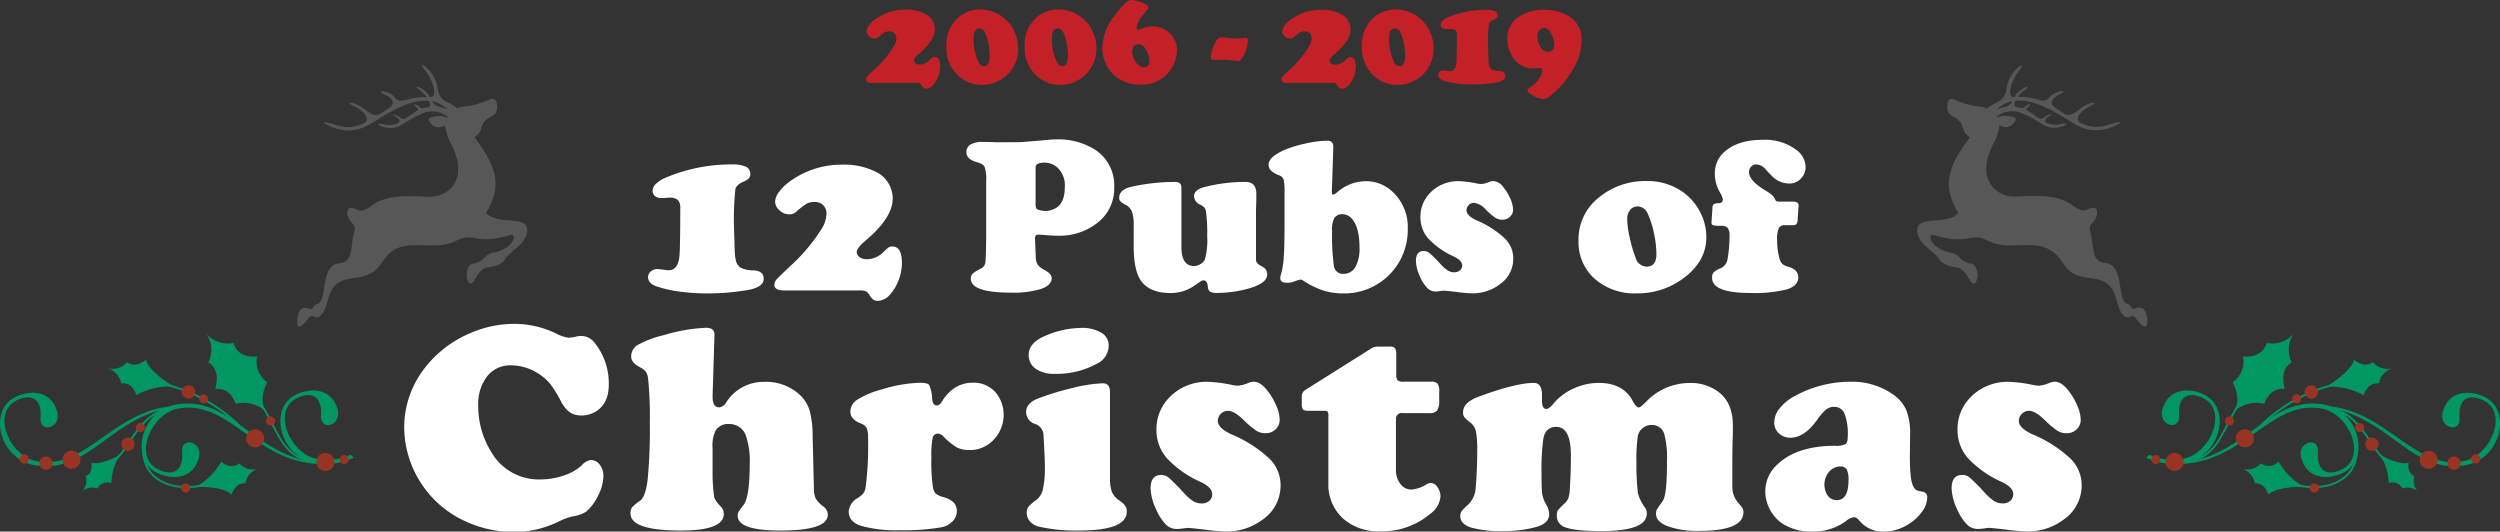 <svg id="Layer_1" data-name="Layer 1" xmlns="http://www.w3.org/2000/svg" viewBox="0 0 556.47 118.32">
  <rect x="0" y="0" width="556.47" height="118.32" fill="#333333" stroke="none"/>
  <defs>
    <style>
      .cls-1 {
        fill: #575757;
      }

      .cls-2 {
        fill: #fff;
      }

      .cls-3, .cls-4 {
        fill: #019763;
      }

      .cls-3, .cls-5 {
        fill-rule: evenodd;
      }

      .cls-5 {
        fill: #9a3422;
      }

      .cls-6 {
        fill: #c32127;
      }
    </style>
  </defs>
  <title>12-pubs-logo</title>
  <g>
    <path class="cls-1" d="M106.57,87.9c1.19-1.68,1.41.53,2.84-.78,2.46-2.27.48-7.62,7.31-8.32s5.39-4.24,9.26-6.38,9.17.42,13.78-2c3.69-1.93,4.1,1.14,11.93-1.21,1.53-.46.81,3.21-4.16,4-1.53.25-1.82,2.13-4.32,2.39-1,.09-1.86,2.71-.84,4.16s1.82-3.1,4.13-3.33,3.4-.93,4.07-2c1.27-2,4.83-3.12,4.79-6.42s-6.79-.86-9.12-3.73c3.71-6.17,2.25-10.33-2.6-16.83,1.91-1.3,1.22-2.39,2.27-3.54.82-.9,1.27-.84,2.2-1.55s.79-4-.76-3.39c-5.35,2.18-5.72,1.23-7.47,2.07a17.26,17.26,0,0,0-2.58-1.53,3.41,3.41,0,0,1-1.78-2.7,8.19,8.19,0,0,0-2.38-4.71c-1.54-1.35-1.31-.5-.42.58a9.14,9.14,0,0,1,1.95,4.36c.08,1.31-.29,1.43-.93,1.47a5.13,5.13,0,0,0-2.08-2c-1.29-.6-1-.08-.18.47A7.29,7.29,0,0,1,133,38.52a16.17,16.17,0,0,0-4.21.51l-.62.18-.17,0a1.64,1.64,0,0,1-1.92-.42,4,4,0,0,0-2-1.37c-1-.35-2-.25-.26.61s2.29,2.16.63,3l.08,0c-.68.42-1.36.87-2,1.31-2.07.79-2.7-1.34-5.58-2.36-1-.35-1.65-.17-.21.51,2.7,1.28,3.82,3.29,2.13,3.91h0a7.63,7.63,0,0,1-5.59.47c-5.82-1.83-2.07.24-.22.71,6.18,1.57,7.79-2.29,15-5.23a11.61,11.61,0,0,1,5.45-1c0,.09.09.18.12.27.31.89.06,1-.39,1.17-.27,0-.54.1-.83.17a1,1,0,0,1-1-.21,2.57,2.57,0,0,0-.75-.54c-.26-.12-.58.13-.21.38.69.45.92.67.42,1a1.71,1.71,0,0,0-.23.13h0c-.78.45-1.5,1-2.23,1.51-1.1.54-1-.28-2.5-.81-.5-.17-.54,0-.11.26,1.2.66,1.4,1.27.79,1.62a4.65,4.65,0,0,1-2.94.32c-2.14-.46-1.51.24-.39.52,3.76,1,4.12-1,8.5-2.85a5.61,5.61,0,0,1,5.91.59c-.06.09-.11.18-.16.27-1-.67-2.24-.36-3.22-.19-1.24.22-.9.93-.19,1.63s1.63.88,3,.25l0,0a11.46,11.46,0,0,0,1.48,4.38c3.87,7.7-.76,11.64-5.14,11.5-3.89-.12-9.12-.79-12.86,2.1-1.68,1.14-2.17,1.21-3.55.58s-1.93.2-1.57,1.61c.44,1.7,1.87,1.58,1.45,3.47-1,3.66-.14,6.67-3.34,7-4.43.45-2.53,8.32-4.87,9.08-1.16.38-.79,1.47-1.84,1.06-1.73-.68-2.52.42-2.67,2.67S105.38,89.57,106.57,87.9Zm31.2-46.54a6.62,6.62,0,0,0-1.73-.61,2.41,2.41,0,0,1-1.82-1.31A7,7,0,0,1,137.77,41.36Z" transform="translate(-38.03 -16.91)"/>
    <path class="cls-1" d="M516,88.24c-.16-2.25-1-3.35-2.68-2.67-1,.41-.67-.68-1.84-1.06-2.34-.76-.44-8.63-4.87-9.08-3.2-.32-2.33-3.33-3.34-7-.42-1.89,1-1.77,1.45-3.47.36-1.41-.26-2.22-1.57-1.61s-1.87.56-3.55-.58c-3.74-2.89-9-2.22-12.86-2.1-4.38.14-9-3.8-5.14-11.5a11.46,11.46,0,0,0,1.48-4.38l0,0c1.38.63,2.29.46,3-.25s1.05-1.41-.19-1.63c-1-.17-2.26-.48-3.22.19-.05-.09-.1-.18-.16-.27a5.61,5.61,0,0,1,5.91-.59c4.38,1.84,4.74,3.81,8.5,2.85,1.12-.28,1.75-1-.39-.52a4.66,4.66,0,0,1-2.94-.32c-.61-.35-.41-1,.79-1.62.43-.24.39-.43-.11-.26-1.5.53-1.4,1.35-2.5.81-.73-.51-1.45-1.06-2.23-1.51h0a1.71,1.71,0,0,0-.23-.13c-.5-.32-.27-.54.42-1,.37-.25.05-.5-.21-.38a2.57,2.57,0,0,0-.75.54,1,1,0,0,1-1,.21c-.29-.07-.56-.12-.83-.17-.45-.15-.7-.28-.39-1.17,0-.09.08-.18.12-.27a11.61,11.61,0,0,1,5.45,1c7.25,2.94,8.86,6.8,15,5.23,1.85-.47,5.61-2.54-.22-.71a7.63,7.63,0,0,1-5.59-.47h0c-1.69-.62-.57-2.63,2.13-3.91,1.44-.68.78-.86-.21-.51-2.88,1-3.51,3.15-5.58,2.36-.68-.44-1.36-.89-2-1.31l.08,0c-1.66-.82-1.08-2.12.63-3s.75-1-.26-.61a4,4,0,0,0-2.05,1.37,1.64,1.64,0,0,1-1.92.42l-.17,0-.62-.18a16.17,16.17,0,0,0-4.21-.51A7.29,7.29,0,0,1,488.66,37c.8-.55,1.11-1.07-.18-.47a5.13,5.13,0,0,0-2.08,2c-.64,0-1-.16-.93-1.47a9.14,9.14,0,0,1,1.95-4.36c.89-1.08,1.12-1.93-.42-.58a8.19,8.19,0,0,0-2.38,4.71,3.41,3.41,0,0,1-1.78,2.7,17.26,17.26,0,0,0-2.58,1.53c-1.75-.84-2.12.11-7.47-2.07-1.55-.63-1.69,2.68-.76,3.39s1.38.65,2.2,1.55c1,1.15.36,2.24,2.27,3.54-4.84,6.5-6.31,10.66-2.59,16.83-2.34,2.87-9.08.43-9.13,3.73s3.52,4.45,4.79,6.42c.67,1,1.77,1.73,4.07,2s3.12,4.77,4.13,3.33.12-4.07-.84-4.16c-2.5-.26-2.79-2.14-4.32-2.39-5-.8-5.69-4.47-4.16-4,7.83,2.35,8.24-.72,11.93,1.21,4.61,2.41,9.77-.24,13.78,2s2.44,5.69,9.26,6.38,4.85,6,7.32,8.32c1.42,1.31,1.64-.9,2.83.78S516.12,90.49,516,88.24Zm-30.05-48.8a2.39,2.39,0,0,1-1.82,1.31,6.75,6.75,0,0,0-1.73.61A7,7,0,0,1,485.92,39.44Z" transform="translate(-38.03 -16.91)"/>
    <g>
      <path class="cls-2" d="M184.34,76.8c.23,0,.77.06,1.62.17a5.47,5.47,0,0,0,.92.1q2.09,0,2.4-3.27.16-1.86.17-10.55a2.51,2.51,0,0,0-.54-1.84A2.85,2.85,0,0,0,187,60.9a9.18,9.18,0,0,0-1,.08c-.33,0-.61,0-.85,0a2,2,0,0,1-1.35-.45,1.49,1.49,0,0,1-.51-1.18,2.21,2.21,0,0,1,.78-1.55,6.74,6.74,0,0,1,2.18-1.36,37.28,37.28,0,0,1,14.7-2.93,7.19,7.19,0,0,1,3.09.5,1.69,1.69,0,0,1,1,1.6,1.45,1.45,0,0,1-.32,1,3.78,3.78,0,0,1-1.27.77c-1,.44-1.58,1-1.73,1.61a66.87,66.87,0,0,0-.34,7.43c.13,4.36.2,6.7.22,7a8.78,8.78,0,0,0,.19,1.3,2.63,2.63,0,0,0,1.1,1.78,6.48,6.48,0,0,0,2.83.59c1.53.06,2.3.69,2.3,1.88s-1.08,2-3.25,2.44a52.43,52.43,0,0,1-9.28.81,46.16,46.16,0,0,1-5.91-.37,27.25,27.25,0,0,1-5.42-1.2c-1.25-.45-1.88-1.14-1.88-2.05a1.63,1.63,0,0,1,.61-1.27A2.32,2.32,0,0,1,184.34,76.8Z" transform="translate(-38.03 -16.91)"/>
      <path class="cls-2" d="M229.23,81.56H212.6c-1.47,0-2.2-.41-2.2-1.24a1.81,1.81,0,0,1,.47-1.19q.47-.54,3-2.94a39.39,39.39,0,0,0,7-8.28A6.76,6.76,0,0,0,222,64.54a2.66,2.66,0,0,0-.71-1.94,2.56,2.56,0,0,0-1.91-.72,3.85,3.85,0,0,0-1.71.3,22,22,0,0,0-2.58,2,2.14,2.14,0,0,1-1.42.44,3,3,0,0,1-2.11-.89,2.6,2.6,0,0,1-1-1.94,3.9,3.9,0,0,1,.88-2.16,10.71,10.71,0,0,1,2.32-2.28,19.58,19.58,0,0,1,11.7-3.79,15.76,15.76,0,0,1,8.08,1.88,6.69,6.69,0,0,1,3.2,5.62q0,4.28-5.91,9.28-2.1,1.76-2.1,2.64a1.41,1.41,0,0,0,.64,1.16,2.52,2.52,0,0,0,1.54.47,5.3,5.3,0,0,0,3.83-1.66,9.8,9.8,0,0,1,1.13-1,1.54,1.54,0,0,1,.77-.17c1.44,0,2.15,1.22,2.15,3.66a10.7,10.7,0,0,1-.69,3.71,10.32,10.32,0,0,1-1.9,3.25,3.65,3.65,0,0,1-2.78,1.47,1.7,1.7,0,0,1-1-.26,3.68,3.68,0,0,1-.83-1,2.25,2.25,0,0,0-.86-.88A4.3,4.3,0,0,0,229.23,81.56Z" transform="translate(-38.03 -16.91)"/>
      <path class="cls-2" d="M257.54,70.06V57.21a8.67,8.67,0,0,0-.35-3.16c-.22-.45-.84-.81-1.85-1.09-1.47-.42-2.2-1.15-2.2-2.19a1.88,1.88,0,0,1,.93-1.69,5.06,5.06,0,0,1,2.68-.58c.39,0,1.36,0,2.91.07h1.47c2.7,0,4.28,0,4.75-.06s2.12-.17,5-.43a24.55,24.55,0,0,1,2.58-.15,15.21,15.21,0,0,1,7.14,1.64,9.45,9.45,0,0,1,5.44,9,9.65,9.65,0,0,1-3.81,8,13.62,13.62,0,0,1-8.69,2.81c-.87,0-1.92-.06-3.18-.17-.67-.05-1.08-.07-1.24-.07-.48,0-.71.27-.71.8v.15l.17,4a3.35,3.35,0,0,0,.43,1.74A4.2,4.2,0,0,0,270.53,77c1.06.57,1.59,1.18,1.59,1.85,0,1-.79,1.82-2.35,2.37a20.85,20.85,0,0,1-6.64.83q-9,0-9-3.1a1.51,1.51,0,0,1,.39-1.12,8.44,8.44,0,0,1,1.83-1.13,1.8,1.8,0,0,0,1-1.29C257.44,74.85,257.5,73.07,257.54,70.06Zm11-16v8.31c0,.63.14,1,.41,1.14a4.59,4.59,0,0,0,4.5-.56c1.06-.86,1.59-2.31,1.59-4.34a5.42,5.42,0,0,0-1.86-4.6,4.52,4.52,0,0,0-2.83-.9C269.15,53.16,268.55,53.48,268.55,54.11Z" transform="translate(-38.03 -16.91)"/>
      <path class="cls-2" d="M301,58.63V71.87q0,4.25,2.8,4.25a2.73,2.73,0,0,0,1.4-.41,2.25,2.25,0,0,0,1-1,15.46,15.46,0,0,0,.54-5.22,36,36,0,0,0-.27-5.47,1.82,1.82,0,0,0-.34-.89,3.51,3.51,0,0,0-.93-.65,2.14,2.14,0,0,1-1.39-1.86c0-1,.79-1.71,2.39-2.1a37.14,37.14,0,0,1,9-1.12c1.65,0,2.47.87,2.47,2.61,0,.18,0,.55,0,1.1,0,.78-.05,1.74-.07,2.86V74.75c0,.55.47,1.06,1.42,1.51A1.85,1.85,0,0,1,320.1,78q0,2.2-5.2,3.4a26.18,26.18,0,0,1-5.91.71,3.29,3.29,0,0,1-1.6-.27,1.32,1.32,0,0,1-.5-1c-.08-1-.39-1.52-.93-1.52a1.08,1.08,0,0,0-.53.14c-.17.09-.66.42-1.49,1a9.25,9.25,0,0,1-5.3,1.68q-4.69,0-6.62-2.71-1.63-2.27-1.64-7.64,0-2,0-3.42V67.15a9.34,9.34,0,0,0-.38-3.09,3,3,0,0,0-1.38-1.55,4.27,4.27,0,0,1-1.21-.78,1.17,1.17,0,0,1-.26-.8c0-1.24.94-2.06,2.81-2.47a44.55,44.55,0,0,1,9.58-1.05C300.53,57.41,301,57.82,301,58.63Z" transform="translate(-38.03 -16.91)"/>
      <path class="cls-2" d="M334.81,49.69l-.32,9.53v.53c0,.33.1.49.32.49a3.24,3.24,0,0,0,1-.66,9.74,9.74,0,0,1,6.3-2.34,8.54,8.54,0,0,1,6,2.47,10.62,10.62,0,0,1,3.27,8.08,14.1,14.1,0,0,1-14.24,14.43,14.86,14.86,0,0,1-4.58-.65,18.74,18.74,0,0,1-4.46-2.21,1.32,1.32,0,0,0-.58-.22,7.21,7.21,0,0,0-1.52.47,4.19,4.19,0,0,1-1.49.24c-1,0-1.51-.32-1.51-1a2.7,2.7,0,0,1,.12-.74,17.48,17.48,0,0,0,.66-3.93c.11-1.56.17-4,.17-7.42V60.05a14.77,14.77,0,0,0-.19-3.15,1.68,1.68,0,0,0-1.1-1,5.21,5.21,0,0,1-1.76-1.07,1.85,1.85,0,0,1-.49-1.33c0-1.09,1.16-2.15,3.49-3.2a26.79,26.79,0,0,1,4.75-1.45,23,23,0,0,1,4.88-.62C334.4,48.23,334.82,48.72,334.81,49.69Zm2.1,14.9a2.11,2.11,0,0,0-1.91.9,5.59,5.59,0,0,0-.46,2.79,49.19,49.19,0,0,0,.39,7.74A2,2,0,0,0,337,77.87a3,3,0,0,0,2.71-1.51,8.47,8.47,0,0,0,.93-4.4q0-4.24-1.56-6.2A2.85,2.85,0,0,0,336.91,64.59Z" transform="translate(-38.03 -16.91)"/>
      <path class="cls-2" d="M362.91,57.24a23.45,23.45,0,0,1,4,.54,6.22,6.22,0,0,0,.93.09,5.63,5.63,0,0,0,1.61-.44,2.93,2.93,0,0,1,1-.22,3.09,3.09,0,0,1,2.27,1.45,10.47,10.47,0,0,1,1.51,2.51,6.2,6.2,0,0,1,.59,2.37,2.12,2.12,0,0,1-.69,1.62,2.33,2.33,0,0,1-1.7.65,2.92,2.92,0,0,1-1.53-.41,16,16,0,0,1-2.16-1.84,4.29,4.29,0,0,0-2.59-1.51,1.65,1.65,0,0,0-1.19.5,1.63,1.63,0,0,0-.5,1.18c0,.8.77,1.55,2.3,2.25A21.09,21.09,0,0,1,373,70a6.16,6.16,0,0,1,1.86,4.54,6.85,6.85,0,0,1-3,5.66,10,10,0,0,1-6.28,2,31,31,0,0,1-3.46-.32c-1.58-.18-2.47-.26-2.66-.26a4.16,4.16,0,0,0-.74.07,9.82,9.82,0,0,1-1,.1,2.63,2.63,0,0,1-1.81-.59,8.3,8.3,0,0,1-1.86-2.84,8.57,8.57,0,0,1-.85-3.34c0-1.5.58-2.24,1.76-2.24a2,2,0,0,1,1.25.45,28.85,28.85,0,0,1,2.41,2.4,8.83,8.83,0,0,0,1.66,1.48,2.65,2.65,0,0,0,1.42.4,1.91,1.91,0,0,0,1.29-.42A1.44,1.44,0,0,0,363.5,76c0-.73-.63-1.4-1.88-2a17.92,17.92,0,0,1-5.68-4,7.12,7.12,0,0,1-1.74-4.74,7.48,7.48,0,0,1,1.78-5A8.59,8.59,0,0,1,362.91,57.24Z" transform="translate(-38.03 -16.91)"/>
      <path class="cls-2" d="M404.6,57.21a13.54,13.54,0,0,1,7.84,2.32,12.37,12.37,0,0,1,3.88,4.33,12,12,0,0,1,1.52,5.81q0,5.3-4.86,9a17.07,17.07,0,0,1-10.63,3.54,13.44,13.44,0,0,1-9.45-3.32,10.88,10.88,0,0,1-3.51-8.4,11.81,11.81,0,0,1,4.3-9.43A16.17,16.17,0,0,1,404.6,57.21Zm-2,5.65a2.09,2.09,0,0,0-1.72.79,3.19,3.19,0,0,0-.65,2.11,19.63,19.63,0,0,0,.55,4,29.09,29.09,0,0,0,1.31,4.49,2.59,2.59,0,0,0,2.46,2c1.45,0,2.18-.92,2.18-2.76a23.5,23.5,0,0,0-.55-4.67,18.81,18.81,0,0,0-1.34-4.24A2.56,2.56,0,0,0,402.65,62.86Z" transform="translate(-38.03 -16.91)"/>
      <path class="cls-2" d="M434,61.78h3a2,2,0,0,1,1.09.23.79.79,0,0,1,.28.77l-.2,2.91a1.91,1.91,0,0,1-.27,1.11,1.41,1.41,0,0,1-1,.23c-.12,0-.39,0-.81,0l-.73,0a1.42,1.42,0,0,0-1.39.67,5.89,5.89,0,0,0-.37,2.55,14.48,14.48,0,0,0,.56,4.32,2.27,2.27,0,0,0,.64,1.12,3.77,3.77,0,0,0,1.36.62c1.44.42,2.15,1.21,2.15,2.37s-.83,2.1-2.5,2.63a29.5,29.5,0,0,1-8.22.81q-8.47,0-8.47-3.37a1.76,1.76,0,0,1,.35-1.22,4.85,4.85,0,0,1,1.55-.9,2.69,2.69,0,0,0,1.56-2.18,29.6,29.6,0,0,0,.42-5.13,2.51,2.51,0,0,0-.43-1.69,2,2,0,0,0-1.55-.46,6.3,6.3,0,0,1-1.68-.13c-.25-.09-.36-.3-.35-.65l.2-3.07a1.45,1.45,0,0,1,.26-.94,2.26,2.26,0,0,1,1.16-.24c.6,0,.9-.32.9-.88a5,5,0,0,0-.66-1.56,8.27,8.27,0,0,1-1.12-4.05,6.27,6.27,0,0,1,2.05-4.86q3-2.76,8.62-2.76a11.56,11.56,0,0,1,7.37,2.17A4.9,4.9,0,0,1,439.94,54a3.71,3.71,0,0,1-1.05,2.67,3.5,3.5,0,0,1-2.61,1.09,5.45,5.45,0,0,1-3.37-1.23,26.45,26.45,0,0,1-1.86-1.92A3,3,0,0,0,429,53.5a1.6,1.6,0,0,0-1.17.49,1.63,1.63,0,0,0-.49,1.2c0,1.28,1.22,2.66,3.66,4.12a9.91,9.91,0,0,1,1.53,1.08,3.5,3.5,0,0,1,.72,1.1C433.31,61.68,433.57,61.78,434,61.78Z" transform="translate(-38.03 -16.91)"/>
    </g>
    <g>
      <path class="cls-2" d="M152.5,89a21.29,21.29,0,0,1,9.18,2.08,8.6,8.6,0,0,0,2.9,1,10.21,10.21,0,0,0,1.89-.29,3.93,3.93,0,0,1,.94-.1,3.76,3.76,0,0,1,3,1.56,14.25,14.25,0,0,1,3.12,9.38q0,3.95-2.7,5.76a5.81,5.81,0,0,1-3.29,1,4.65,4.65,0,0,1-2.7-.72,6.92,6.92,0,0,1-2-2.54,28.3,28.3,0,0,0-2.28-3.69,10.24,10.24,0,0,0-2.15-2,11.37,11.37,0,0,0-6.61-2.21,6.51,6.51,0,0,0-5.32,2.42,10,10,0,0,0-2,6.5,19.38,19.38,0,0,0,2.83,10.26,12.23,12.23,0,0,0,11,6.22,16.25,16.25,0,0,0,5.22-.88,10.64,10.64,0,0,0,4-2.28,3.4,3.4,0,0,1,2-1.17,2.43,2.43,0,0,1,2,1.05,4.1,4.1,0,0,1,.81,2.56,9.81,9.81,0,0,1-1.14,4.23,10.91,10.91,0,0,1-2.73,3.68,7.14,7.14,0,0,1-2.84,1,14.07,14.07,0,0,0-3.28,1.2,23,23,0,0,1-10,2.32,26.15,26.15,0,0,1-10.85-2.45A23.19,23.19,0,0,1,128,112.17,21.45,21.45,0,0,1,132.44,99a25.12,25.12,0,0,1,10.2-7.91A24.45,24.45,0,0,1,152.5,89Z" transform="translate(-38.03 -16.91)"/>
      <path class="cls-2" d="M197.06,91.49l-.42,13.65c0,1.63.45,2.44,1.49,2.44a2,2,0,0,0,1.53-1.07,9.79,9.79,0,0,1,8.44-4.6,11,11,0,0,1,8.24,3.16,7.93,7.93,0,0,1,1.93,3.32,22.19,22.19,0,0,1,.64,5.51l.29,11.75a5.32,5.32,0,0,0,.41,2.25,6.61,6.61,0,0,0,1.74,1.79,2.23,2.23,0,0,1,.94,1.79q0,3.53-10.61,3.52-9.45,0-9.44-3.29a1.79,1.79,0,0,1,.16-.85q.16-.29,1.14-1.56,1.36-1.78,1.37-9a17.68,17.68,0,0,0-.82-6.31,3.85,3.85,0,0,0-3.84-2.7,3.25,3.25,0,0,0-2.93,1.43,7.71,7.71,0,0,0-.68,3.91V123a40.35,40.35,0,0,0,.39,4.72,7.6,7.6,0,0,0,1.49,2,2.29,2.29,0,0,1,.62,1.6q0,3.68-9.57,3.68-11.2,0-11.2-3.81a2.17,2.17,0,0,1,.36-1.35,8.59,8.59,0,0,1,1.76-1.45q1.23-.88,1.7-4.74a117.4,117.4,0,0,0,.48-12.78,79.75,79.75,0,0,0-.39-9.7,3.33,3.33,0,0,0-.48-1.49,3.66,3.66,0,0,0-1.28-1c-1.35-.69-2-1.49-2-2.41A3,3,0,0,1,180,93.68a22.67,22.67,0,0,1,5.86-2.19,37.22,37.22,0,0,1,9.35-1.62C196.49,89.87,197.1,90.41,197.06,91.49Z" transform="translate(-38.03 -16.91)"/>
      <path class="cls-2" d="M242.76,102.11c1.15,0,1.85.16,2.1.49a8.62,8.62,0,0,1,.66,3.12c.11,1,.45,1.44,1,1.44s.85-.32,1.24-1q2.61-4.06,6.81-4.07a6.52,6.52,0,0,1,4.85,1.92,7.28,7.28,0,0,1,1.5,2.43,8,8,0,0,1-2,8.64,7.1,7.1,0,0,1-5.11,2,6,6,0,0,1-2.79-.58,14.34,14.34,0,0,1-2.94-2.38,1.91,1.91,0,0,0-1.27-.69,1.18,1.18,0,0,0-1.19,1,20.23,20.23,0,0,0-.28,4.31,40.58,40.58,0,0,0,.36,6.71,2.65,2.65,0,0,0,.63,1.35,5,5,0,0,0,1.75.77c2,.58,2.93,1.61,2.93,3.06a3.27,3.27,0,0,1-.95,2.33,4.69,4.69,0,0,1-2.5,1.32,48.84,48.84,0,0,1-9.19.65,29.09,29.09,0,0,1-8.76-1c-1.78-.61-2.67-1.66-2.67-3.16a3.75,3.75,0,0,1,2-3,5,5,0,0,0,1.3-1.12,3.24,3.24,0,0,0,.49-1.39,74.93,74.93,0,0,0,.52-11,4.85,4.85,0,0,0-.33-2.1,2.39,2.39,0,0,0-1.3-1c-1.54-.6-2.31-1.48-2.31-2.63a3.24,3.24,0,0,1,1.6-2.69,19.32,19.32,0,0,1,5.34-2.23A31.53,31.53,0,0,1,242.76,102.11Z" transform="translate(-38.03 -16.91)"/>
      <path class="cls-2" d="M285.1,104.16v18.92a9.77,9.77,0,0,0,.41,3.29,4.46,4.46,0,0,0,1.64,1.92,5.44,5.44,0,0,1,1.35,1.22,2.25,2.25,0,0,1,.34,1.29q0,4.2-10.64,4.2a36.45,36.45,0,0,1-9.09-.91,3.75,3.75,0,0,1-1.84-1.14,2.81,2.81,0,0,1-.7-1.86,2.28,2.28,0,0,1,.36-1.37,10.49,10.49,0,0,1,1.82-1.56,4.17,4.17,0,0,0,1.44-2.44,22.55,22.55,0,0,0,.42-5q0-1.08-.15-4c-.09-2-.16-3.11-.21-3.44a2.72,2.72,0,0,0-1.82-2,2.8,2.8,0,0,1-2-2.6q0-2.06,2.64-3.06a58.6,58.6,0,0,1,7.81-2.38,30.64,30.64,0,0,1,6.45-1C284.5,102.14,285.1,102.82,285.1,104.16ZM278.65,89.9a8.28,8.28,0,0,1,4.5,1.06,3.24,3.24,0,0,1,1.66,2.85,4.46,4.46,0,0,1-2.51,4,18.81,18.81,0,0,1-9.61,2.31,6.81,6.81,0,0,1-3.77-.91A3.65,3.65,0,0,1,267,95.92c0-1.86,1.33-3.33,4-4.39A20.56,20.56,0,0,1,278.65,89.9Z" transform="translate(-38.03 -16.91)"/>
      <path class="cls-2" d="M307.13,101.91a31.5,31.5,0,0,1,5.3.72,7.15,7.15,0,0,0,1.24.13,7.88,7.88,0,0,0,2.15-.58,3.53,3.53,0,0,1,1.27-.3q1.5,0,3,1.92a14.29,14.29,0,0,1,2,3.36,8.25,8.25,0,0,1,.78,3.16,2.88,2.88,0,0,1-.91,2.16,3.17,3.17,0,0,1-2.28.86,3.8,3.8,0,0,1-2-.55,21.17,21.17,0,0,1-2.88-2.44c-1.39-1.35-2.54-2-3.45-2a2.29,2.29,0,0,0-2.25,2.25q0,1.59,3.06,3a28.27,28.27,0,0,1,8.44,5.41,8.23,8.23,0,0,1,2.47,6,9.17,9.17,0,0,1-4,7.56,13.29,13.29,0,0,1-8.37,2.64,45.15,45.15,0,0,1-4.62-.43c-2.11-.24-3.29-.36-3.55-.36a6.26,6.26,0,0,0-1,.1,10.75,10.75,0,0,1-1.37.13,3.51,3.51,0,0,1-2.41-.78,11.13,11.13,0,0,1-2.47-3.79,11.43,11.43,0,0,1-1.14-4.45c0-2,.78-3,2.34-3a2.66,2.66,0,0,1,1.68.6,40.55,40.55,0,0,1,3.21,3.21,11.88,11.88,0,0,0,2.21,2,3.65,3.65,0,0,0,1.89.53,2.54,2.54,0,0,0,1.73-.57,1.92,1.92,0,0,0,.65-1.51c0-1-.84-1.87-2.51-2.67a23.27,23.27,0,0,1-7.57-5.31,9.46,9.46,0,0,1-2.33-6.31,10,10,0,0,1,2.38-6.68A11.47,11.47,0,0,1,307.13,101.91Z" transform="translate(-38.03 -16.91)"/>
      <path class="cls-2" d="M348.75,110.45v11a5,5,0,0,0,1,3.19,3,3,0,0,0,2.46,1.24,7.46,7.46,0,0,0,3.36-1.17,1.82,1.82,0,0,1,1-.29,1.78,1.78,0,0,1,1.43.94,3.5,3.5,0,0,1,.66,2,5.17,5.17,0,0,1-2.22,3.88,16.7,16.7,0,0,1-11.2,3.94,11.81,11.81,0,0,1-8.37-2.95,10.15,10.15,0,0,1-3.16-7.77v-15a1.49,1.49,0,0,0-.18-.93c-.11-.12-.42-.18-.92-.18h-3.36c-.63,0-1-.1-1.2-.31a2.5,2.5,0,0,1-.26-1.45v-1.43a1.63,1.63,0,0,1,.75-1.43l14.91-9.38a2.84,2.84,0,0,1,1.37-.29h2.63a1.31,1.31,0,0,1,1.1.37,2.78,2.78,0,0,1,.27,1.48v4.4a1.86,1.86,0,0,0,.31,1.27,2.09,2.09,0,0,0,1.32.29h6a2,2,0,0,1,1.57.44,3.24,3.24,0,0,1,.36,1.87v1.93a3.76,3.76,0,0,1-.46,2.16,2,2,0,0,1-1.66.6h-5.89a1.28,1.28,0,0,0-1.57,1.57Z" transform="translate(-38.03 -16.91)"/>
      <path class="cls-2" d="M379.41,102.14c1.23,0,1.85.88,1.85,2.64v.55c0,.35,0,.63,0,.85,0,1.17.35,1.76,1,1.76.37,0,1-.47,1.73-1.4a12.44,12.44,0,0,1,4.43-3.21,13.35,13.35,0,0,1,5.47-1.19q5.43,0,7.55,4c.54,1,1,1.46,1.34,1.46s.8-.43,1.69-1.3a13.37,13.37,0,0,1,9.6-4.14,10.17,10.17,0,0,1,6.88,2.31c1.86,1.61,2.8,4,2.8,7.23,0,.7,0,1.87-.07,3.52,0,.56-.06,2.27-.06,5.11,0,1.83,0,3.11,0,3.84,0,.46,0,.79,0,1a5.52,5.52,0,0,0,1.3,3.65,13.82,13.82,0,0,1,1,1.25,1.67,1.67,0,0,1,.18.83q0,4.17-9.8,4.17a19.53,19.53,0,0,1-7-1c-1.77-.7-2.66-1.61-2.66-2.74a2.19,2.19,0,0,1,.18-1c.12-.23.54-.83,1.26-1.81s1-3.85,1-8.89a20.73,20.73,0,0,0-.61-6.12,2.8,2.8,0,0,0-2.87-2,2.9,2.9,0,0,0-1.9.67,3,3,0,0,0-1.09,1.67,37.48,37.48,0,0,0-.33,6.26,53.73,53.73,0,0,0,.34,6.64,10.31,10.31,0,0,0,1.65,3.26,2.2,2.2,0,0,1,.32,1.23q0,3.88-10.13,3.88c-4.06,0-6.79-.31-8.2-.91a2.56,2.56,0,0,1-1.69-2.54,2.2,2.2,0,0,1,.21-1.14,12.23,12.23,0,0,1,1.45-1.5,3.58,3.58,0,0,0,.92-1.29,8.61,8.61,0,0,0,.31-2.2c.16-2.38.23-4.79.23-7.22q0-6.39-3.25-6.39c-1.63,0-2.6.92-2.9,2.74a52.46,52.46,0,0,0-.39,7.36c0,2.39.05,4,.14,4.69a6.93,6.93,0,0,0,.8,2.31,5,5,0,0,1,.78,2.28c0,1.41-1,2.39-3,2.93a27.23,27.23,0,0,1-7.1.88,24.78,24.78,0,0,1-7.36-.8q-2.34-.8-2.34-2.52a1.89,1.89,0,0,1,.31-1.11,9.69,9.69,0,0,1,1.41-1.43,5.52,5.52,0,0,0,1.7-3.68c.24-2.69.35-5.48.35-8.37a21,21,0,0,0-.3-4.32,3.48,3.48,0,0,0-1.32-2,6.67,6.67,0,0,1-1.26-1.14,1.84,1.84,0,0,1-.27-1.07c0-1.45,1.14-2.61,3.42-3.45Q375.31,102.17,379.41,102.14Z" transform="translate(-38.03 -16.91)"/>
      <path class="cls-2" d="M449.85,101.88a15.91,15.91,0,0,1,9.61,2.87,8.38,8.38,0,0,1,2.91,3.5,14.37,14.37,0,0,1,.83,5.42l-.06,4.85c0,3.37.23,5.55.71,6.55a2.25,2.25,0,0,0,.69.91,4.39,4.39,0,0,0,1.36.36A1.19,1.19,0,0,1,467,127.7a5.5,5.5,0,0,1-1.26,3.26,10.26,10.26,0,0,1-3.24,2.83,9.92,9.92,0,0,1-5.11,1.44,6.74,6.74,0,0,1-5.41-2.35c-.45-.56-.87-.85-1.27-.85a3.28,3.28,0,0,0-1.72.82,12.26,12.26,0,0,1-7.39,2.38,11.88,11.88,0,0,1-6.91-1.83,8.57,8.57,0,0,1-2.73-3.14,8.68,8.68,0,0,1-1-4,8.08,8.08,0,0,1,2.73-6q4.28-4.09,12.77-4.13a4.64,4.64,0,0,0,2.38-.38c.32-.24.48-.83.48-1.74a12.76,12.76,0,0,0-.71-5,2.42,2.42,0,0,0-2.35-1.54,2.78,2.78,0,0,0-1.74.58,11,11,0,0,0-1.9,2.15c-1.94,2.76-3.95,4.14-6.06,4.14a3.65,3.65,0,0,1-2.6-1,3.2,3.2,0,0,1-1-2.47,5,5,0,0,1,1.25-3.13,11,11,0,0,1,3.4-2.73A25.86,25.86,0,0,1,449.85,101.88Zm-2.18,18.86a3.24,3.24,0,0,0-2.49,1.17,4.4,4.4,0,0,0-.31,5.32,2.39,2.39,0,0,0,2,1q2.61,0,2.61-4.39a5.33,5.33,0,0,0-.37-2.41A1.57,1.57,0,0,0,447.67,120.74Z" transform="translate(-38.03 -16.91)"/>
      <path class="cls-2" d="M485.42,101.91a31.46,31.46,0,0,1,5.31.72,7.15,7.15,0,0,0,1.24.13,8,8,0,0,0,2.15-.58,3.49,3.49,0,0,1,1.27-.3c1,0,2,.64,3,1.92a14,14,0,0,1,2,3.36,8.25,8.25,0,0,1,.78,3.16,2.84,2.84,0,0,1-.91,2.16,3.17,3.17,0,0,1-2.28.86,3.74,3.74,0,0,1-2-.55,21.17,21.17,0,0,1-2.88-2.44c-1.39-1.35-2.54-2-3.46-2a2.29,2.29,0,0,0-2.24,2.25q0,1.59,3.06,3A28.08,28.08,0,0,1,498.9,119a8.24,8.24,0,0,1,2.48,6,9.18,9.18,0,0,1-4,7.56,13.26,13.26,0,0,1-8.36,2.64,45.52,45.52,0,0,1-4.63-.43c-2.1-.24-3.29-.36-3.55-.36a6.14,6.14,0,0,0-1,.1,10.75,10.75,0,0,1-1.37.13,3.49,3.49,0,0,1-2.41-.78,11.13,11.13,0,0,1-2.48-3.79,11.43,11.43,0,0,1-1.14-4.45c0-2,.79-3,2.35-3a2.66,2.66,0,0,1,1.68.6,41.12,41.12,0,0,1,3.2,3.21,11.88,11.88,0,0,0,2.22,2,3.6,3.6,0,0,0,1.89.53,2.51,2.51,0,0,0,1.72-.57,1.88,1.88,0,0,0,.65-1.51c0-1-.83-1.87-2.5-2.67a23.27,23.27,0,0,1-7.57-5.31,9.41,9.41,0,0,1-2.33-6.31,10,10,0,0,1,2.37-6.68A11.48,11.48,0,0,1,485.42,101.91Z" transform="translate(-38.03 -16.91)"/>
    </g>
    <g>
      <g>
        <path class="cls-3" d="M591.86,105.73c-2.69-1.81-8.51-2.71-10.08,2.81-1,3.69,4,5,3.71,1.3-.31-3.36,1.41-5.69,5.28-3.82,5.73,2.76,1.66,12.29-4.23,13.5-10.75,2.22-16.74-10.53-29.66-12.14a9.73,9.73,0,0,0-1.67-.44c-11.59-1.93-16.67,10.22-29.54,12.69,6.66-2.2,8.52-11.24,3.78-14.41-2.69-1.81-8.52-2.71-10.08,2.81-1,3.69,4,5,3.7,1.3-.3-3.36,1.42-5.69,5.28-3.83,5.74,2.76,1.67,12.3-4.23,13.51a12.56,12.56,0,0,1-7.67-.87,7.28,7.28,0,0,0-.69.67,15.18,15.18,0,0,0,4,1.22h.07a12.41,12.41,0,0,0,1.38.13c15.91,1,22-14.7,33.81-12.26,5.89,1.21,10,10.74,4.23,13.51-3.87,1.86-5.58-.47-5.28-3.83.33-3.67-4.75-2.4-3.7,1.29,1.56,5.53,7.38,4.63,10.08,2.82,4.29-2.89,3.16-10.58-2-13.63,12,3,17.11,14.29,28.32,12.42C594.46,119.19,596.92,109.12,591.86,105.73Z" transform="translate(-38.03 -16.91)"/>
        <path class="cls-3" d="M546.6,103.45c-.45-1.62-.9-4.4,1.55-5.88a6.27,6.27,0,0,1,.4-6.34,6.25,6.25,0,0,1-6,2c-.78,2.75-3.32,3.25-5.26,3A5.67,5.67,0,0,1,535,102c1,2,1.58,4.3.29,6.53a7.36,7.36,0,0,1,6.72-1.75C543.16,104,544.72,103.37,546.6,103.45Z" transform="translate(-38.03 -16.91)"/>
        <path class="cls-3" d="M562,97c.94.71,2.62,1.72,4.21.52a4.36,4.36,0,0,0,4.2,1.4,4.34,4.34,0,0,0-2.88,3.36c-2-.22-3,1.3-3.34,2.61a15.92,15.92,0,0,0-8.4-1.92C556,102.85,561.31,99.79,562,97Z" transform="translate(-38.03 -16.91)"/>
        <path class="cls-3" d="M574.16,119.9c-.12.91-.13,2.43,1.3,3a3.39,3.39,0,0,0,.72,3.36,3.41,3.41,0,0,0-3.39-.61,2.43,2.43,0,0,0-3.06-1.2,12.28,12.28,0,0,0-2-6.39C567.83,118.18,572,120.55,574.16,119.9Z" transform="translate(-38.03 -16.91)"/>
        <path class="cls-4" d="M560.71,101.72a34.4,34.4,0,0,0-10.36,3.21,37.69,37.69,0,0,0-9.19,6.46l.3.32a37.76,37.76,0,0,1,9.09-6.38,33.75,33.75,0,0,1,10.22-3.16Z" transform="translate(-38.03 -16.91)"/>
        <path class="cls-4" d="M539.4,103.27c-2.75,2.16-4.25,5.11-5.68,7.92-2.1,4.15-4.05,8-9.71,8.36l0,.45c5.91-.39,7.91-4.34,10.08-8.61,1.4-2.77,2.88-5.67,5.55-7.77Z" transform="translate(-38.03 -16.91)"/>
        <path class="cls-4" d="M571.22,121.37a28.57,28.57,0,0,1-5.6-6.6c-2.13-3.15-4-5.9-8.61-7.29l-.13.43c4.47,1.34,6.29,4,8.37,7.11a29.08,29.08,0,0,0,5.68,6.69Z" transform="translate(-38.03 -16.91)"/>
        <path class="cls-3" d="M543,127c-.39-1-1.23-2.67-3.09-2.5a4.12,4.12,0,0,0-2.66-3.2,4.08,4.08,0,0,0,4-1.25,2.92,2.92,0,0,0,3.95-.43,14.86,14.86,0,0,0,5.75,5.7C550.71,125.27,544.94,125.07,543,127Z" transform="translate(-38.03 -16.91)"/>
        <path class="cls-4" d="M547.74,124.71a16.44,16.44,0,0,0,7.57.65,10,10,0,0,0,4.51-1.85,7.47,7.47,0,0,0,2.66-3.76,9.77,9.77,0,0,0,.22-4.56l-.44.08a9.28,9.28,0,0,1-.21,4.35,7.06,7.06,0,0,1-2.5,3.54,9.77,9.77,0,0,1-4.31,1.77,16,16,0,0,1-7.37-.65Z" transform="translate(-38.03 -16.91)"/>
      </g>
      <g>
        <path class="cls-5" d="M552.49,105.64a1.48,1.48,0,1,0-1.47-1.48A1.48,1.48,0,0,0,552.49,105.64Z" transform="translate(-38.03 -16.91)"/>
        <path class="cls-5" d="M549.22,106.69a1,1,0,1,0-1-1A1,1,0,0,0,549.22,106.69Z" transform="translate(-38.03 -16.91)"/>
        <path class="cls-5" d="M566,117.27a1.48,1.48,0,1,0-1.48-1.48A1.49,1.49,0,0,0,566,117.27Z" transform="translate(-38.03 -16.91)"/>
        <path class="cls-5" d="M563.26,113.08a1,1,0,1,0-1-1A1,1,0,0,0,563.26,113.08Z" transform="translate(-38.03 -16.91)"/>
        <path class="cls-5" d="M553.18,126.56a1,1,0,0,0,0-2.07,1,1,0,1,0,0,2.07Z" transform="translate(-38.03 -16.91)"/>
        <path class="cls-5" d="M537.72,116.48a2,2,0,1,0-2-2A2,2,0,0,0,537.72,116.48Z" transform="translate(-38.03 -16.91)"/>
        <path class="cls-5" d="M534.28,111.61a1,1,0,1,0-1-1A1,1,0,0,0,534.28,111.61Z" transform="translate(-38.03 -16.91)"/>
        <path class="cls-5" d="M522.07,121.74a2,2,0,1,0-2-2A2,2,0,0,0,522.07,121.74Z" transform="translate(-38.03 -16.91)"/>
        <path class="cls-5" d="M517.88,120.2a1,1,0,1,0-1-1A1,1,0,0,0,517.88,120.2Z" transform="translate(-38.03 -16.91)"/>
        <path class="cls-5" d="M578.61,121.25a2,2,0,1,0-2-2A2,2,0,0,0,578.61,121.25Z" transform="translate(-38.03 -16.91)"/>
        <path class="cls-5" d="M584.26,121.49a1.48,1.48,0,1,0-1.48-1.47A1.47,1.47,0,0,0,584.26,121.49Z" transform="translate(-38.03 -16.91)"/>
        <path class="cls-5" d="M589.11,120.1a1,1,0,1,0,0-2.07,1,1,0,0,0,0,2.07Z" transform="translate(-38.03 -16.91)"/>
      </g>
    </g>
    <g>
      <g>
        <path class="cls-3" d="M40.68,105.73c2.69-1.81,8.51-2.71,10.07,2.81,1,3.69-4,5-3.7,1.3.31-3.36-1.41-5.69-5.28-3.82-5.73,2.76-1.66,12.29,4.23,13.5,10.75,2.22,16.74-10.53,29.66-12.14a9.73,9.73,0,0,1,1.67-.44C88.92,105,94,117.16,106.87,119.63c-6.66-2.2-8.52-11.24-3.78-14.41,2.69-1.81,8.52-2.71,10.08,2.81,1,3.69-4,5-3.7,1.3.3-3.36-1.42-5.69-5.29-3.83-5.73,2.76-1.66,12.3,4.24,13.51a12.56,12.56,0,0,0,7.67-.87,7.28,7.28,0,0,1,.69.67,15.18,15.18,0,0,1-4,1.22h-.07a12.41,12.41,0,0,1-1.38.13c-15.91,1-22-14.7-33.81-12.26-5.89,1.21-10,10.74-4.23,13.51,3.87,1.86,5.58-.47,5.28-3.83-.33-3.67,4.74-2.4,3.7,1.29-1.56,5.53-7.38,4.63-10.08,2.82-4.29-2.89-3.16-10.58,2-13.63-12,3-17.11,14.29-28.32,12.42C38.08,119.19,35.62,109.12,40.68,105.73Z" transform="translate(-38.03 -16.91)"/>
        <path class="cls-3" d="M85.94,103.45c.45-1.62.9-4.4-1.55-5.88a6.29,6.29,0,0,0-.4-6.34,6.25,6.25,0,0,0,6,2c.78,2.75,3.32,3.25,5.26,3A5.67,5.67,0,0,0,97.51,102c-1,2-1.58,4.3-.29,6.53a7.36,7.36,0,0,0-6.72-1.75C89.38,104,87.82,103.37,85.94,103.45Z" transform="translate(-38.03 -16.91)"/>
        <path class="cls-3" d="M70.53,97c-.94.71-2.62,1.72-4.21.52a4.36,4.36,0,0,1-4.2,1.4A4.34,4.34,0,0,1,65,102.24c2-.22,3,1.3,3.34,2.61a15.92,15.92,0,0,1,8.4-1.92C76.56,102.85,71.22,99.79,70.53,97Z" transform="translate(-38.03 -16.91)"/>
        <path class="cls-3" d="M58.38,119.9c.11.91.13,2.43-1.3,3a3.39,3.39,0,0,1-.72,3.36,3.41,3.41,0,0,1,3.39-.61,2.43,2.43,0,0,1,3.06-1.2,12.28,12.28,0,0,1,2-6.39C64.71,118.18,60.56,120.55,58.38,119.9Z" transform="translate(-38.03 -16.91)"/>
        <path class="cls-4" d="M71.83,101.72a34.4,34.4,0,0,1,10.36,3.21,37.88,37.88,0,0,1,9.19,6.46l-.3.32A37.76,37.76,0,0,0,82,105.33a33.75,33.75,0,0,0-10.22-3.16Z" transform="translate(-38.03 -16.91)"/>
        <path class="cls-4" d="M93.14,103.27c2.75,2.16,4.25,5.11,5.68,7.92,2.1,4.15,4.05,8,9.71,8.36l0,.45c-5.91-.39-7.92-4.34-10.08-8.61-1.41-2.77-2.88-5.67-5.55-7.77Z" transform="translate(-38.03 -16.91)"/>
        <path class="cls-4" d="M61.32,121.37a28.57,28.57,0,0,0,5.6-6.6c2.13-3.15,4-5.9,8.61-7.29l.13.43c-4.47,1.34-6.29,4-8.37,7.11a29.08,29.08,0,0,1-5.68,6.69Z" transform="translate(-38.03 -16.91)"/>
        <path class="cls-3" d="M89.56,127c.39-1,1.23-2.67,3.09-2.5a4.12,4.12,0,0,1,2.66-3.2,4.07,4.07,0,0,1-4-1.25,2.93,2.93,0,0,1-4-.43,14.85,14.85,0,0,1-5.74,5.7C81.83,125.27,87.6,125.07,89.56,127Z" transform="translate(-38.03 -16.91)"/>
        <path class="cls-4" d="M84.8,124.71a16.44,16.44,0,0,1-7.57.65,10,10,0,0,1-4.51-1.85,7.47,7.47,0,0,1-2.66-3.76,9.77,9.77,0,0,1-.22-4.56l.44.08a9.16,9.16,0,0,0,.21,4.35,7.06,7.06,0,0,0,2.5,3.54,9.77,9.77,0,0,0,4.31,1.77,16,16,0,0,0,7.37-.65Z" transform="translate(-38.03 -16.91)"/>
      </g>
      <g>
        <path class="cls-5" d="M80,105.64a1.48,1.48,0,1,1,1.48-1.48A1.48,1.48,0,0,1,80,105.64Z" transform="translate(-38.03 -16.91)"/>
        <path class="cls-5" d="M83.32,106.69a1,1,0,1,1,1-1A1,1,0,0,1,83.32,106.69Z" transform="translate(-38.03 -16.91)"/>
        <path class="cls-5" d="M66.53,117.27A1.48,1.48,0,1,1,68,115.79,1.49,1.49,0,0,1,66.53,117.27Z" transform="translate(-38.03 -16.91)"/>
        <path class="cls-5" d="M69.28,113.08a1,1,0,1,1,1-1A1,1,0,0,1,69.28,113.08Z" transform="translate(-38.03 -16.91)"/>
        <path class="cls-5" d="M79.36,126.56a1,1,0,0,1,0-2.07,1,1,0,1,1,0,2.07Z" transform="translate(-38.03 -16.91)"/>
        <path class="cls-5" d="M94.82,116.48a2,2,0,1,1,2-2A2,2,0,0,1,94.82,116.48Z" transform="translate(-38.03 -16.91)"/>
        <path class="cls-5" d="M98.26,111.61a1,1,0,1,1,1-1A1,1,0,0,1,98.26,111.61Z" transform="translate(-38.03 -16.91)"/>
        <path class="cls-5" d="M110.47,121.74a2,2,0,1,1,2-2A2,2,0,0,1,110.47,121.74Z" transform="translate(-38.03 -16.91)"/>
        <path class="cls-5" d="M114.66,120.2a1,1,0,1,1,1-1A1,1,0,0,1,114.66,120.2Z" transform="translate(-38.03 -16.91)"/>
        <path class="cls-5" d="M53.93,121.25a2,2,0,1,1,2-2A2,2,0,0,1,53.93,121.25Z" transform="translate(-38.03 -16.91)"/>
        <path class="cls-5" d="M48.28,121.49A1.48,1.48,0,1,1,49.76,120,1.48,1.48,0,0,1,48.28,121.49Z" transform="translate(-38.03 -16.91)"/>
        <path class="cls-5" d="M43.43,120.1a1,1,0,1,1,0-2.07,1,1,0,0,1,0,2.07Z" transform="translate(-38.03 -16.91)"/>
      </g>
    </g>
  </g>
  <g>
    <path class="cls-6" d="M241.73,35.36h-9.66c-.85,0-1.27-.24-1.27-.73a1,1,0,0,1,.27-.68q.27-.33,1.74-1.71a23.08,23.08,0,0,0,4.06-4.81,4,4,0,0,0,.68-2,1.51,1.51,0,0,0-.42-1.12,1.46,1.46,0,0,0-1.1-.42,2.13,2.13,0,0,0-1,.18,11.35,11.35,0,0,0-1.51,1.15,1.26,1.26,0,0,1-.82.26,1.83,1.83,0,0,1-1.23-.52,1.54,1.54,0,0,1-.56-1.13,2.21,2.21,0,0,1,.51-1.25,6.32,6.32,0,0,1,1.35-1.33,11.42,11.42,0,0,1,6.79-2.2,9.16,9.16,0,0,1,4.7,1.1,3.87,3.87,0,0,1,1.85,3.26q0,2.48-3.43,5.39c-.81.68-1.22,1.19-1.22,1.53a.83.83,0,0,0,.37.67,1.51,1.51,0,0,0,.9.28,3.05,3.05,0,0,0,2.22-1,5.57,5.57,0,0,1,.66-.58.83.83,0,0,1,.45-.1c.83,0,1.25.71,1.25,2.13a6.11,6.11,0,0,1-.41,2.15,5.88,5.88,0,0,1-1.1,1.89,2.11,2.11,0,0,1-1.61.85,1,1,0,0,1-.57-.15,2,2,0,0,1-.48-.56,1.36,1.36,0,0,0-.51-.51A2.61,2.61,0,0,0,241.73,35.36Z" transform="translate(-38.03 -16.91)"/>
    <path class="cls-6" d="M256.38,19a8,8,0,0,1,3.74,1,8.13,8.13,0,0,1,3.64,3.8,8.85,8.85,0,0,1,.9,3.93,8,8,0,0,1-8,8.07,7.58,7.58,0,0,1-5.36-2.06,8.41,8.41,0,0,1-2.62-6.48,8.13,8.13,0,0,1,2.4-6.21A7.41,7.41,0,0,1,256.38,19Zm-.33,4.23c-.88,0-1.32.75-1.32,2.24a12.1,12.1,0,0,0,1.12,5.27,1.32,1.32,0,0,0,1.18.91q1.29,0,1.29-2.28a14.21,14.21,0,0,0-.28-2.73,10,10,0,0,0-.7-2.36A1.53,1.53,0,0,0,256.05,23.22Z" transform="translate(-38.03 -16.91)"/>
    <path class="cls-6" d="M273.8,19a8,8,0,0,1,3.75,1,8.18,8.18,0,0,1,3.64,3.8,8.84,8.84,0,0,1,.89,3.93,8,8,0,0,1-8,8.07,7.56,7.56,0,0,1-5.36-2.06,8.37,8.37,0,0,1-2.62-6.48A8.16,8.16,0,0,1,268.51,21,7.42,7.42,0,0,1,273.8,19Zm-.32,4.23c-.88,0-1.32.75-1.32,2.24a12,12,0,0,0,1.12,5.27,1.31,1.31,0,0,0,1.18.91q1.29,0,1.29-2.28a15.06,15.06,0,0,0-.28-2.73,10.48,10.48,0,0,0-.7-2.36A1.53,1.53,0,0,0,273.48,23.22Z" transform="translate(-38.03 -16.91)"/>
    <path class="cls-6" d="M289.87,16.91a7.83,7.83,0,0,1,2,.44,4.92,4.92,0,0,1,1.26.58c.34.23.51.43.51.61a.7.7,0,0,1-.16.43c-.11.15-.46.55-1,1.22a6.36,6.36,0,0,0-1,1.47A3.24,3.24,0,0,0,291,23a.57.57,0,0,0,.13.37.4.4,0,0,0,.31.15,5.56,5.56,0,0,0,1-.32,6.57,6.57,0,0,1,2.21-.42,5.17,5.17,0,0,1,3.24,1.13A5.11,5.11,0,0,1,300,28.13a7.4,7.4,0,0,1-1.25,4.05,7.54,7.54,0,0,1-6.79,3.56,8.49,8.49,0,0,1-6-2.15,8,8,0,0,1-2-3,8.42,8.42,0,0,1-.58-3.05,12.12,12.12,0,0,1,2.88-7.34,18.25,18.25,0,0,1,2.19-2.51A2.37,2.37,0,0,1,289.87,16.91Zm1.54,9.84a1.19,1.19,0,0,0-1,.45,1.86,1.86,0,0,0-.36,1.21,4,4,0,0,0,.83,2.33,2.27,2.27,0,0,0,1.71,1.16,1.29,1.29,0,0,0,.93-.35,1.21,1.21,0,0,0,.36-.91,5.2,5.2,0,0,0-.43-2,3.8,3.8,0,0,0-1-1.53A1.72,1.72,0,0,0,291.41,26.75Z" transform="translate(-38.03 -16.91)"/>
    <path class="cls-6" d="M310,25.23a6.9,6.9,0,0,1,.75.05c1.14.12,2,.18,2.62.18a8.42,8.42,0,0,0,1.33-.07,5,5,0,0,1,.64-.07c.29,0,.44.22.44.65a5.92,5.92,0,0,1-.27,1.56,11.37,11.37,0,0,1-.69,1.82,4,4,0,0,1-.58.9.73.73,0,0,1-.54.24,4.1,4.1,0,0,1-.7-.07,17.87,17.87,0,0,0-2.91-.21,12.44,12.44,0,0,0-1.27.06c-.31,0-.55,0-.71,0-.39,0-.58-.23-.58-.68a6.17,6.17,0,0,1,.33-1.53,9.4,9.4,0,0,1,.65-1.66,3.39,3.39,0,0,1,.68-.94A1.29,1.29,0,0,1,310,25.23Z" transform="translate(-38.03 -16.91)"/>
    <path class="cls-6" d="M334.21,35.36h-9.66c-.85,0-1.27-.24-1.27-.73a1,1,0,0,1,.26-.68c.18-.22.77-.79,1.75-1.71a23,23,0,0,0,4-4.81,3.93,3.93,0,0,0,.68-2,1.5,1.5,0,0,0-.41-1.12,1.46,1.46,0,0,0-1.1-.42,2.2,2.2,0,0,0-1,.18,12.3,12.3,0,0,0-1.5,1.15,1.26,1.26,0,0,1-.82.26A1.83,1.83,0,0,1,324,25a1.54,1.54,0,0,1-.56-1.13,2.21,2.21,0,0,1,.51-1.25,6.32,6.32,0,0,1,1.35-1.33,11.42,11.42,0,0,1,6.79-2.2,9.16,9.16,0,0,1,4.7,1.1,3.87,3.87,0,0,1,1.85,3.26q0,2.48-3.43,5.39c-.81.68-1.22,1.19-1.22,1.53a.83.83,0,0,0,.37.67,1.47,1.47,0,0,0,.89.28,3.06,3.06,0,0,0,2.23-1,5.57,5.57,0,0,1,.66-.58.83.83,0,0,1,.45-.1c.83,0,1.24.71,1.24,2.13a6.4,6.4,0,0,1-1.5,4,2.12,2.12,0,0,1-1.62.85,1,1,0,0,1-.56-.15,1.89,1.89,0,0,1-.48-.56,1.36,1.36,0,0,0-.51-.51A2.61,2.61,0,0,0,334.21,35.36Z" transform="translate(-38.03 -16.91)"/>
    <path class="cls-6" d="M348.86,19a8,8,0,0,1,3.74,1,8.18,8.18,0,0,1,3.64,3.8,8.85,8.85,0,0,1,.9,3.93,8,8,0,0,1-8,8.07,7.56,7.56,0,0,1-5.36-2.06,8.37,8.37,0,0,1-2.62-6.48,8.13,8.13,0,0,1,2.4-6.21A7.39,7.39,0,0,1,348.86,19Zm-.33,4.23c-.88,0-1.32.75-1.32,2.24a12,12,0,0,0,1.12,5.27,1.32,1.32,0,0,0,1.18.91q1.29,0,1.29-2.28a14.21,14.21,0,0,0-.28-2.73,10,10,0,0,0-.7-2.36A1.53,1.53,0,0,0,348.53,23.22Z" transform="translate(-38.03 -16.91)"/>
    <path class="cls-6" d="M359.33,32.59c.14,0,.45,0,.94.1a3.36,3.36,0,0,0,.54.06c.8,0,1.27-.63,1.39-1.9.06-.72.1-2.76.1-6.13a1.47,1.47,0,0,0-.31-1.06,1.66,1.66,0,0,0-1.14-.3l-.57,0-.49,0a1.12,1.12,0,0,1-.78-.26.86.86,0,0,1-.3-.69,1.3,1.3,0,0,1,.45-.9,3.94,3.94,0,0,1,1.27-.78A21.52,21.52,0,0,1,369,19.09a4.15,4.15,0,0,1,1.79.29,1,1,0,0,1,.57.93.86.86,0,0,1-.19.58,2.35,2.35,0,0,1-.74.44c-.58.26-.92.57-1,.94a38.67,38.67,0,0,0-.2,4.31c.07,2.53.12,3.89.13,4.07a4.81,4.81,0,0,0,.11.75,1.54,1.54,0,0,0,.64,1,3.77,3.77,0,0,0,1.64.34c.89,0,1.34.4,1.34,1.09s-.63,1.19-1.89,1.42a30.87,30.87,0,0,1-5.39.46,26.66,26.66,0,0,1-3.43-.21,16.53,16.53,0,0,1-3.15-.69c-.73-.27-1.09-.66-1.09-1.19a1,1,0,0,1,.35-.74A1.34,1.34,0,0,1,359.33,32.59Z" transform="translate(-38.03 -16.91)"/>
    <path class="cls-6" d="M381.87,19.09A10.52,10.52,0,0,1,387,20.38a5.89,5.89,0,0,1,3.09,5.56,12.88,12.88,0,0,1-2,6.52,19.88,19.88,0,0,1-5.26,6,2.25,2.25,0,0,1-1.22.51,5,5,0,0,1-2.23-.73c-.91-.49-1.36-.88-1.36-1.18s.28-.48.84-.85a6.07,6.07,0,0,0,1.78-1.88,3.52,3.52,0,0,0,.7-1.75q0-.54-.57-.54c-.13,0-.45,0-1,.08l-.4,0a5.06,5.06,0,0,1-3.64-1.31,6.52,6.52,0,0,1-1.61-2.37,7.46,7.46,0,0,1-.58-2.92,5.44,5.44,0,0,1,2.31-4.69A9.85,9.85,0,0,1,381.87,19.09Zm-.19,4.06a1.25,1.25,0,0,0-1,.51,2,2,0,0,0-.41,1.26,4.36,4.36,0,0,0,.71,2.52,2,2,0,0,0,1.68,1,1.19,1.19,0,0,0,.95-.42A1.65,1.65,0,0,0,384,27a5.4,5.4,0,0,0-.33-1.73,4.55,4.55,0,0,0-.73-1.47A1.59,1.59,0,0,0,381.68,23.15Z" transform="translate(-38.03 -16.91)"/>
  </g>
</svg>

